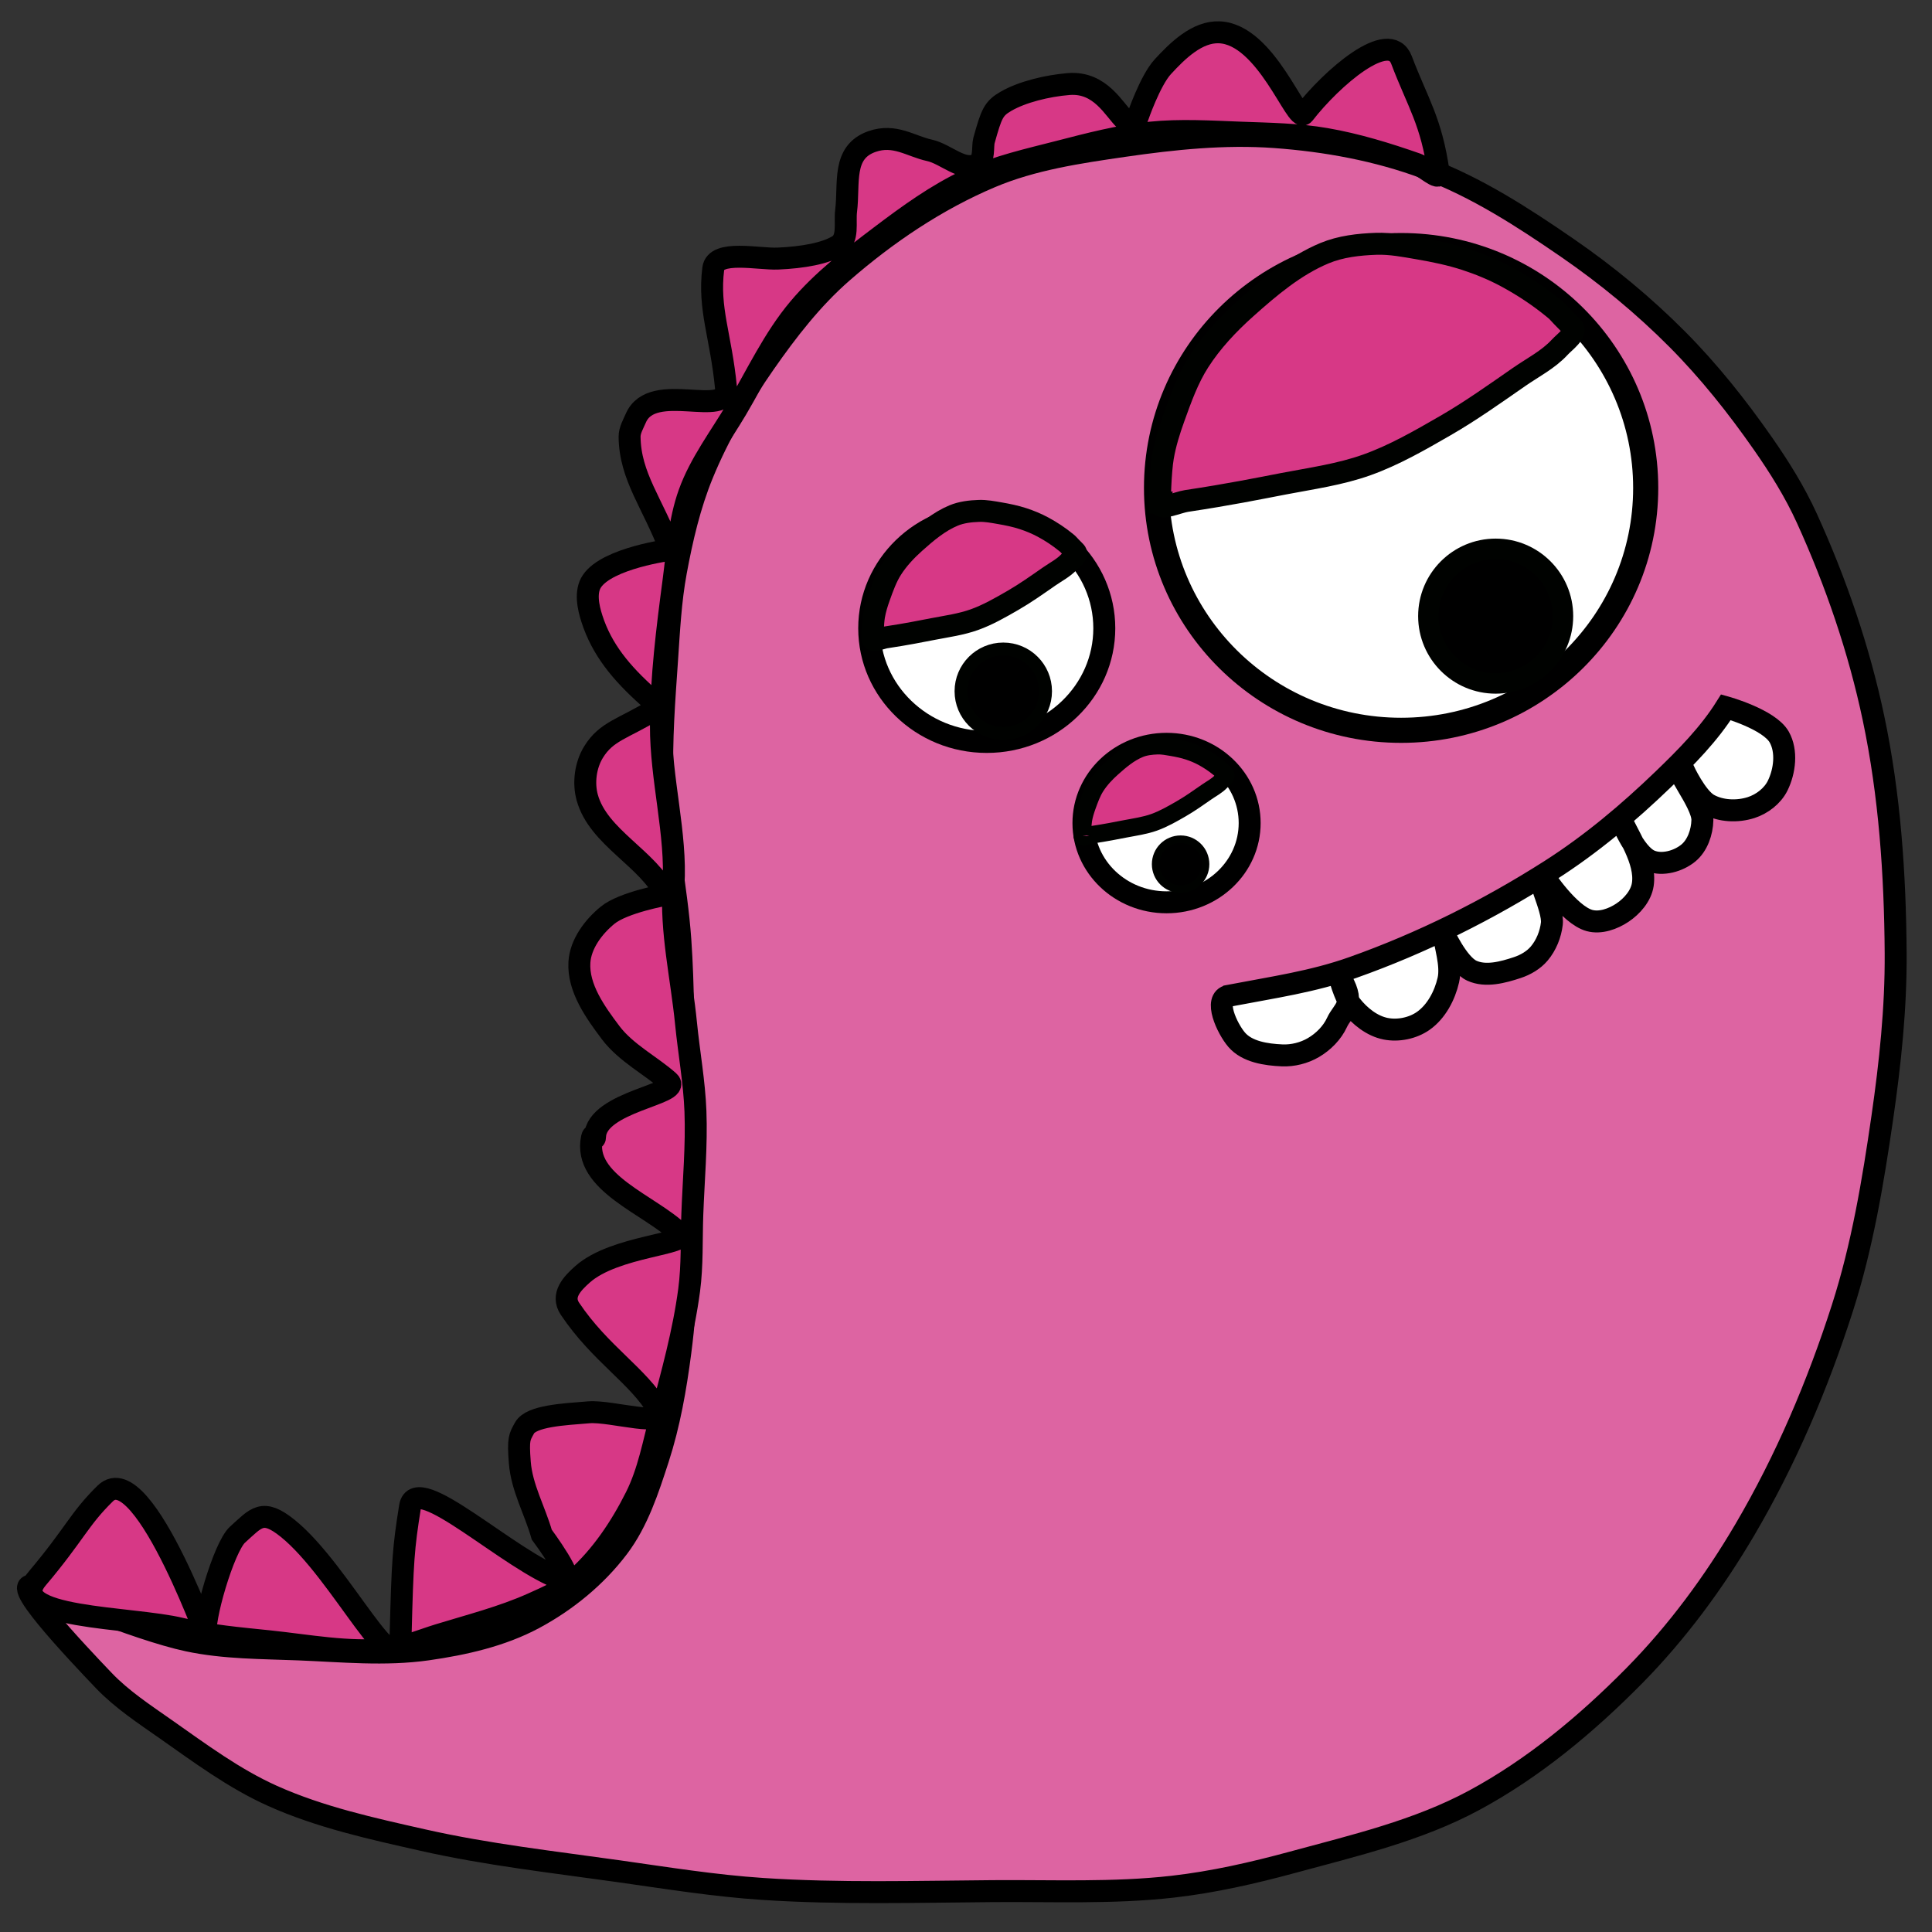 <?xml version="1.0" encoding="UTF-8"?>

<svg width="440" height="440" version="1.1" viewBox="0 0 412.5 412.5" xmlns="http://www.w3.org/2000/svg" >
 <rect x="0" y="0" width="412.5" height="412.5" fill="#333333" stroke="none"/>
 <defs>
  <linearGradient id="linearGradient888" x1="268.42" x2="668.14" y1="409.04" y2="409.04" gradientTransform="translate(-731.41 -192.59)" gradientUnits="userSpaceOnUse">
   <stop offset="0"/>
  </linearGradient>
 </defs>
 <g transform="translate(0 -639.86)">
  <g transform="translate(468.48 639.91)">
   <g>
    <path class="cuerpo" d="m-460.54 338.86s21.066 8.995 32.199 11.363c7.744 1.647 15.765 1.578 23.675 1.894 9.147 0.365 18.401 1.294 27.464 0 7.812-1.116 15.772-2.902 22.728-6.628 6.912-3.703 13.268-8.894 17.993-15.151 4.173-5.524 6.384-12.355 8.523-18.938 2.391-7.359 3.734-15.053 4.735-22.726 1.513-11.597 1.822-23.34 1.894-35.036 0.047-7.582-0.671-15.149-0.947-22.726-0.368-10.099-0.231-20.221-0.947-30.301-0.811-11.404-3.367-22.664-3.788-34.089-0.314-8.522 0.365-17.059 0.947-25.567 0.433-6.329 0.74-12.7 1.894-18.938 1.31-7.077 2.956-14.17 5.682-20.832 3.425-8.37 8.088-16.253 13.258-23.673 4.864-6.98 10.162-13.819 16.573-19.412 9.469-8.26 20.151-15.467 31.725-20.359 8.957-3.786 18.787-5.233 28.411-6.628 10.64-1.543 21.475-2.669 32.199-1.894 10.929 0.79 21.934 2.792 32.199 6.628 10.856 4.058 20.759 10.472 30.305 17.044 8.371 5.764 16.279 12.286 23.446 19.493 6.745 6.784 12.744 14.329 18.223 22.171 3.566 5.103 6.893 10.43 9.47 16.098 6.198 13.629 11.115 27.962 14.205 42.611 3.469 16.441 4.625 33.384 4.735 50.187 0.077 11.717-1.164 23.44-2.841 35.036-1.985 13.724-4.287 27.514-8.523 40.717-5.267 16.418-12.096 32.482-20.834 47.346-6.623 11.265-14.493 21.95-23.675 31.248-10.115 10.244-21.424 19.675-34.093 26.514-12.034 6.497-25.629 9.675-38.828 13.257-8.395 2.278-16.927 4.229-25.569 5.208-12.707 1.44-25.566 0.85-38.354 0.947-16.415 0.124-32.865 0.61-49.245-0.473-10.314-0.682-20.543-2.345-30.778-3.788-13.926-1.964-27.949-3.533-41.669-6.628-10.913-2.462-21.994-4.884-32.199-9.469-8.149-3.662-15.417-9.069-22.728-14.204-4.599-3.23-9.376-6.353-13.258-10.416-5.627-5.89-21.767-22.915-14.205-19.885z"
          fill="#dd64a2" stroke="url(#linearGradient888)" stroke-width="4.688"/>
    <g fill="#fff" stroke="#000">
     <ellipse cx="-169.33" cy="104.13" rx="52.222" ry="51.749" stroke-width="5.362"/>
     <ellipse cx="-257.8" cy="134.09" rx="25.097" ry="24.273" stroke-width="4.688"/>
     <ellipse cx="-219.41" cy="175.68" rx="17.745" ry="16.921" stroke-width="4.688"/>
    </g>
    <g fill="#d73886">
     <path d="m-460.54 336.98c-7.284 8.631 20.184 8.15 30.722 10.714 6.134 1.493 12.471 2.024 18.75 2.679 8.455 0.881 16.992 2.559 25.446 1.674 3.69-0.386 7.168-1.924 10.714-3.013 6.748-2.072 13.645-3.815 20.089-6.696 3.286-1.469 6.692-2.958 9.375-5.357 5.359-4.79 9.501-10.985 12.723-17.411 2.722-5.428 3.797-11.543 5.357-17.411 2.352-8.844 4.827-17.713 6.027-26.786 0.703-5.316 0.477-10.713 0.67-16.071 0.265-7.365 0.951-14.734 0.67-22.098-0.24-6.281-1.389-12.495-2.009-18.75-0.972-9.814-3.305-19.622-2.679-29.464 0.694-10.905-2.727-22.733-2.679-34.152 0.044-10.307 1.325-20.586 2.679-30.804 0.834-6.294 1.204-12.774 3.348-18.75 2.325-6.479 6.626-12.071 10.126-17.999 4.287-7.261 7.877-15.063 13.312-21.51 4.994-5.925 11.232-10.726 17.411-15.402 5.925-4.484 12.015-8.915 18.75-12.054 6.143-2.863 12.857-4.334 19.42-6.027 6.401-1.651 12.844-3.345 19.42-4.018 6.44-0.659 12.951-0.239 19.42 0 6.039 0.223 12.126 0.308 18.08 1.339 6.616 1.146 13.082 3.137 19.42 5.357 1.604 0.562 4.921 3.693 4.688 2.009-1.548-11.157-4.488-15.069-7.955-24.222-2.594-6.849-14.895 3.834-20.84 11.499-1.595 2.056-8.008-17.027-18.08-17.411-4.705-0.179-8.868 3.898-12.054 7.366-2.701 2.941-5.357 10.714-5.357 10.714-0.28 0.877-2.002 1.293-2.679 0.67-2.36-2.175-5.223-8.258-12.054-7.701-4.615 0.376-9.972 1.698-13.393 3.683-2.667 1.548-3.085 2.622-4.688 8.37-0.35 1.254 0.167 4.166-1.339 5.022-3.095 1.759-6.796-2.158-10.274-2.915-4.052-0.882-7.445-3.589-12.297-1.887-6.492 2.277-4.792 8.941-5.529 14.806-0.317 2.525 0.598 5.996-1.698 7.407-2.732 1.679-7.512 2.547-12.879 2.777-4.12 0.176-13.275-1.935-13.785 2.148-1.082 8.656 1.634 14.264 2.712 25.406 0.661 6.827-15.694-1.71-19.24 6.5-0.56 1.296-1.357 2.606-1.339 4.018 0.106 8.543 4.963 14.147 8.705 24.107 0 0-13.372 1.72-16.741 6.696-1.502 2.218-0.822 5.487 1e-5 8.036 2.111 6.544 6.188 11.505 12.054 16.741 0.74 0.661 2.145 2.16 1.299 2.679-6.696 4.106-10.254 4.538-13.017 9.04-1.709 2.785-2.213 6.562-1.339 9.71 2.378 8.566 13.091 13.012 16.741 20.759 0 0-8.996 1.587-12.388 4.353-3.026 2.468-5.788 6.147-6.027 10.045-0.336 5.486 3.389 10.678 6.696 15.067 3.242 4.302 8.679 7.068 12.388 10.379 2.988 2.667-15.441 4.297-15.737 11.719-0.054 1.347-0.395-0.976-0.67 0.335-2.012 9.617 12.427 14.23 18.75 20.424 2.377 2.328-13.842 2.547-20.759 8.705-2.203 1.961-4.627 4.462-2.679 7.366 6.482 9.664 14.662 14.356 18.75 21.429 2.46 4.256-9.833 0.268-14.732 0.67-5.256 0.431-12.304 0.749-13.728 3.348-1.078 1.968-1.402 2.254-1.004 7.366 0.418 5.375 3.187 10.181 4.688 15.402 0 0 8.06 10.845 4.37 9.571-11.114-3.836-31.257-23.3-32.495-15.557-1.431 8.952-1.599 11.553-2.009 27.415-0.331 12.79-12.615-13.511-24.107-22.768-5.402-4.351-6.713-2.257-10.714 1.339-2.961 2.661-7.586 18.815-6.696 21.429 2.311 6.791-13.207-38.369-21.55-30.215-5.589 5.462-6.518 8.669-14.529 18.162z" stroke="#000" stroke-width="4.688"/>
     <g stroke="#000200">
      <path d="m-220.86 107.25s0.118-6.513 0.67-9.71c0.493-2.855 1.362-5.644 2.344-8.37 1.49-4.137 2.982-8.353 5.357-12.054 2.733-4.259 6.271-8.012 10.045-11.384 5.079-4.539 10.455-9.096 16.741-11.719 3.455-1.442 7.308-1.879 11.049-2.009 3.03-0.105 6.052 0.492 9.04 1.004 3.389 0.581 6.775 1.279 10.045 2.344 2.996 0.975 5.931 2.189 8.705 3.683 3.543 1.908 6.933 4.145 10.045 6.696 1.465 1.201 0 0 4.018 4.018 1.205 1.205-1.523 3.101-2.679 4.353-2.438 2.64-5.753 4.311-8.705 6.362-5.161 3.585-10.294 7.239-15.737 10.379-5.404 3.118-10.866 6.271-16.741 8.37-5.711 2.041-11.789 2.874-17.746 4.018-5.721 1.098-11.46 2.281-20.759 3.683-1.879 0.283-6.009 2.209-5.692 0.335z" stroke-width="4.688"/>
      <path d="m-282.19 136.21s0.058-3.204 0.329-4.777c0.242-1.405 0.67-2.777 1.153-4.118 0.733-2.035 1.467-4.109 2.635-5.93 1.345-2.095 3.085-3.942 4.941-5.6 2.499-2.233 5.143-4.475 8.236-5.765 1.7-0.709 3.595-0.925 5.436-0.988 1.491-0.051 2.977 0.242 4.447 0.494 1.667 0.286 3.333 0.629 4.941 1.153 1.474 0.48 2.918 1.077 4.283 1.812 1.743 0.939 3.411 2.039 4.941 3.294 0.721 0.591 0 0 1.977 1.977 0.593 0.593-0.749 1.526-1.318 2.141-1.2 1.299-2.83 2.121-4.283 3.13-2.539 1.764-5.064 3.561-7.742 5.106-2.659 1.534-5.346 3.085-8.236 4.118-2.81 1.004-5.8 1.414-8.73 1.977-2.815 0.54-5.638 1.122-10.213 1.812-0.925 0.139-2.956 1.087-2.8 0.165z" stroke-width="4.688"/>
      <path d="m-237.4 178.31s0.041-2.258 0.232-3.367c0.171-0.99 0.472-1.957 0.813-2.902 0.516-1.434 1.034-2.896 1.857-4.179 0.948-1.477 2.174-2.778 3.483-3.947 1.761-1.574 3.625-3.154 5.805-4.063 1.198-0.5 2.534-0.652 3.831-0.697 1.051-0.036 2.098 0.17 3.135 0.348 1.175 0.202 2.349 0.444 3.483 0.813 1.039 0.338 2.057 0.759 3.018 1.277 1.228 0.662 2.404 1.437 3.483 2.322 0.508 0.416 0 0 1.393 1.393 0.418 0.418-0.528 1.075-0.929 1.509-0.846 0.915-1.995 1.495-3.018 2.206-1.79 1.243-3.569 2.51-5.456 3.599-1.874 1.081-3.768 2.175-5.805 2.902-1.98 0.708-4.088 0.997-6.153 1.393-1.984 0.381-3.974 0.791-7.198 1.277-0.652 0.098-2.084 0.766-1.974 0.116z" stroke-width="3.75"/>
     </g>
    </g>
    <g stroke="#000200">
     <circle cx="-149.14" cy="131.5" r="14.366" stroke-width="4.376"/>
     <circle cx="-254.27" cy="147.54" r="9.024" stroke-width="2.749"/>
     <circle cx="-216.41" cy="184.46" r="5.325" stroke-width="1.622"/>
    </g>
   </g>
   <path d="m-206.12 212.56c9.619-1.842 17.928-3.006 26.451-6.027 14.772-5.236 28.973-12.332 42.188-20.759 8.7-5.548 16.675-12.262 24.107-19.42 4.9-4.719 9.778-9.638 13.393-15.402 0 0 9.245 2.577 11.384 6.362 1.703 3.014 1.193 7.273-0.335 10.379-1.085 2.206-3.349 3.944-5.692 4.688-2.88 0.915-6.4 0.8-9.04-0.67-2.653-1.477-5.357-7.366-5.357-7.366-3.172-1.469 4.106 6.901 4.018 10.714-0.059 2.549-1.04 5.417-3.013 7.031-2.118 1.732-5.496 2.691-8.036 1.674-3.65-1.461-6.696-9.71-6.696-9.71 1.545 3.829 5.79 9.601 5.022 14.732-0.367 2.451-2.293 4.649-4.353 6.027-2.003 1.339-4.707 2.31-7.031 1.674-4.34-1.187-9.71-9.375-9.71-9.375-2.489-1.266 2.069 6.673 1.674 10.045-0.268 2.285-1.198 4.6-2.679 6.362-1.195 1.422-2.924 2.429-4.688 3.013-3.079 1.021-6.76 2.02-9.71 0.67-3.045-1.393-6.027-8.036-6.027-8.036 0.204 2.559 1.758 6.765 1.004 10.045-0.763 3.321-2.569 6.747-5.357 8.705-2.239 1.573-5.352 2.208-8.036 1.674-2.915-0.58-5.531-2.685-7.366-5.022-1.178-1.5-3.013-7.143-2.009-5.357 3.013 5.357 0.265 6.287-1.004 9.04-1.025 2.223-2.912 4.117-5.022 5.357-1.984 1.166-4.398 1.774-6.696 1.674-3.42-0.149-7.484-0.747-9.71-3.348-2.064-2.412-4.972-8.744-1.674-9.375z" fill="#fff" stroke="#000" stroke-width="4.688"/>
  </g>
 </g>
</svg>